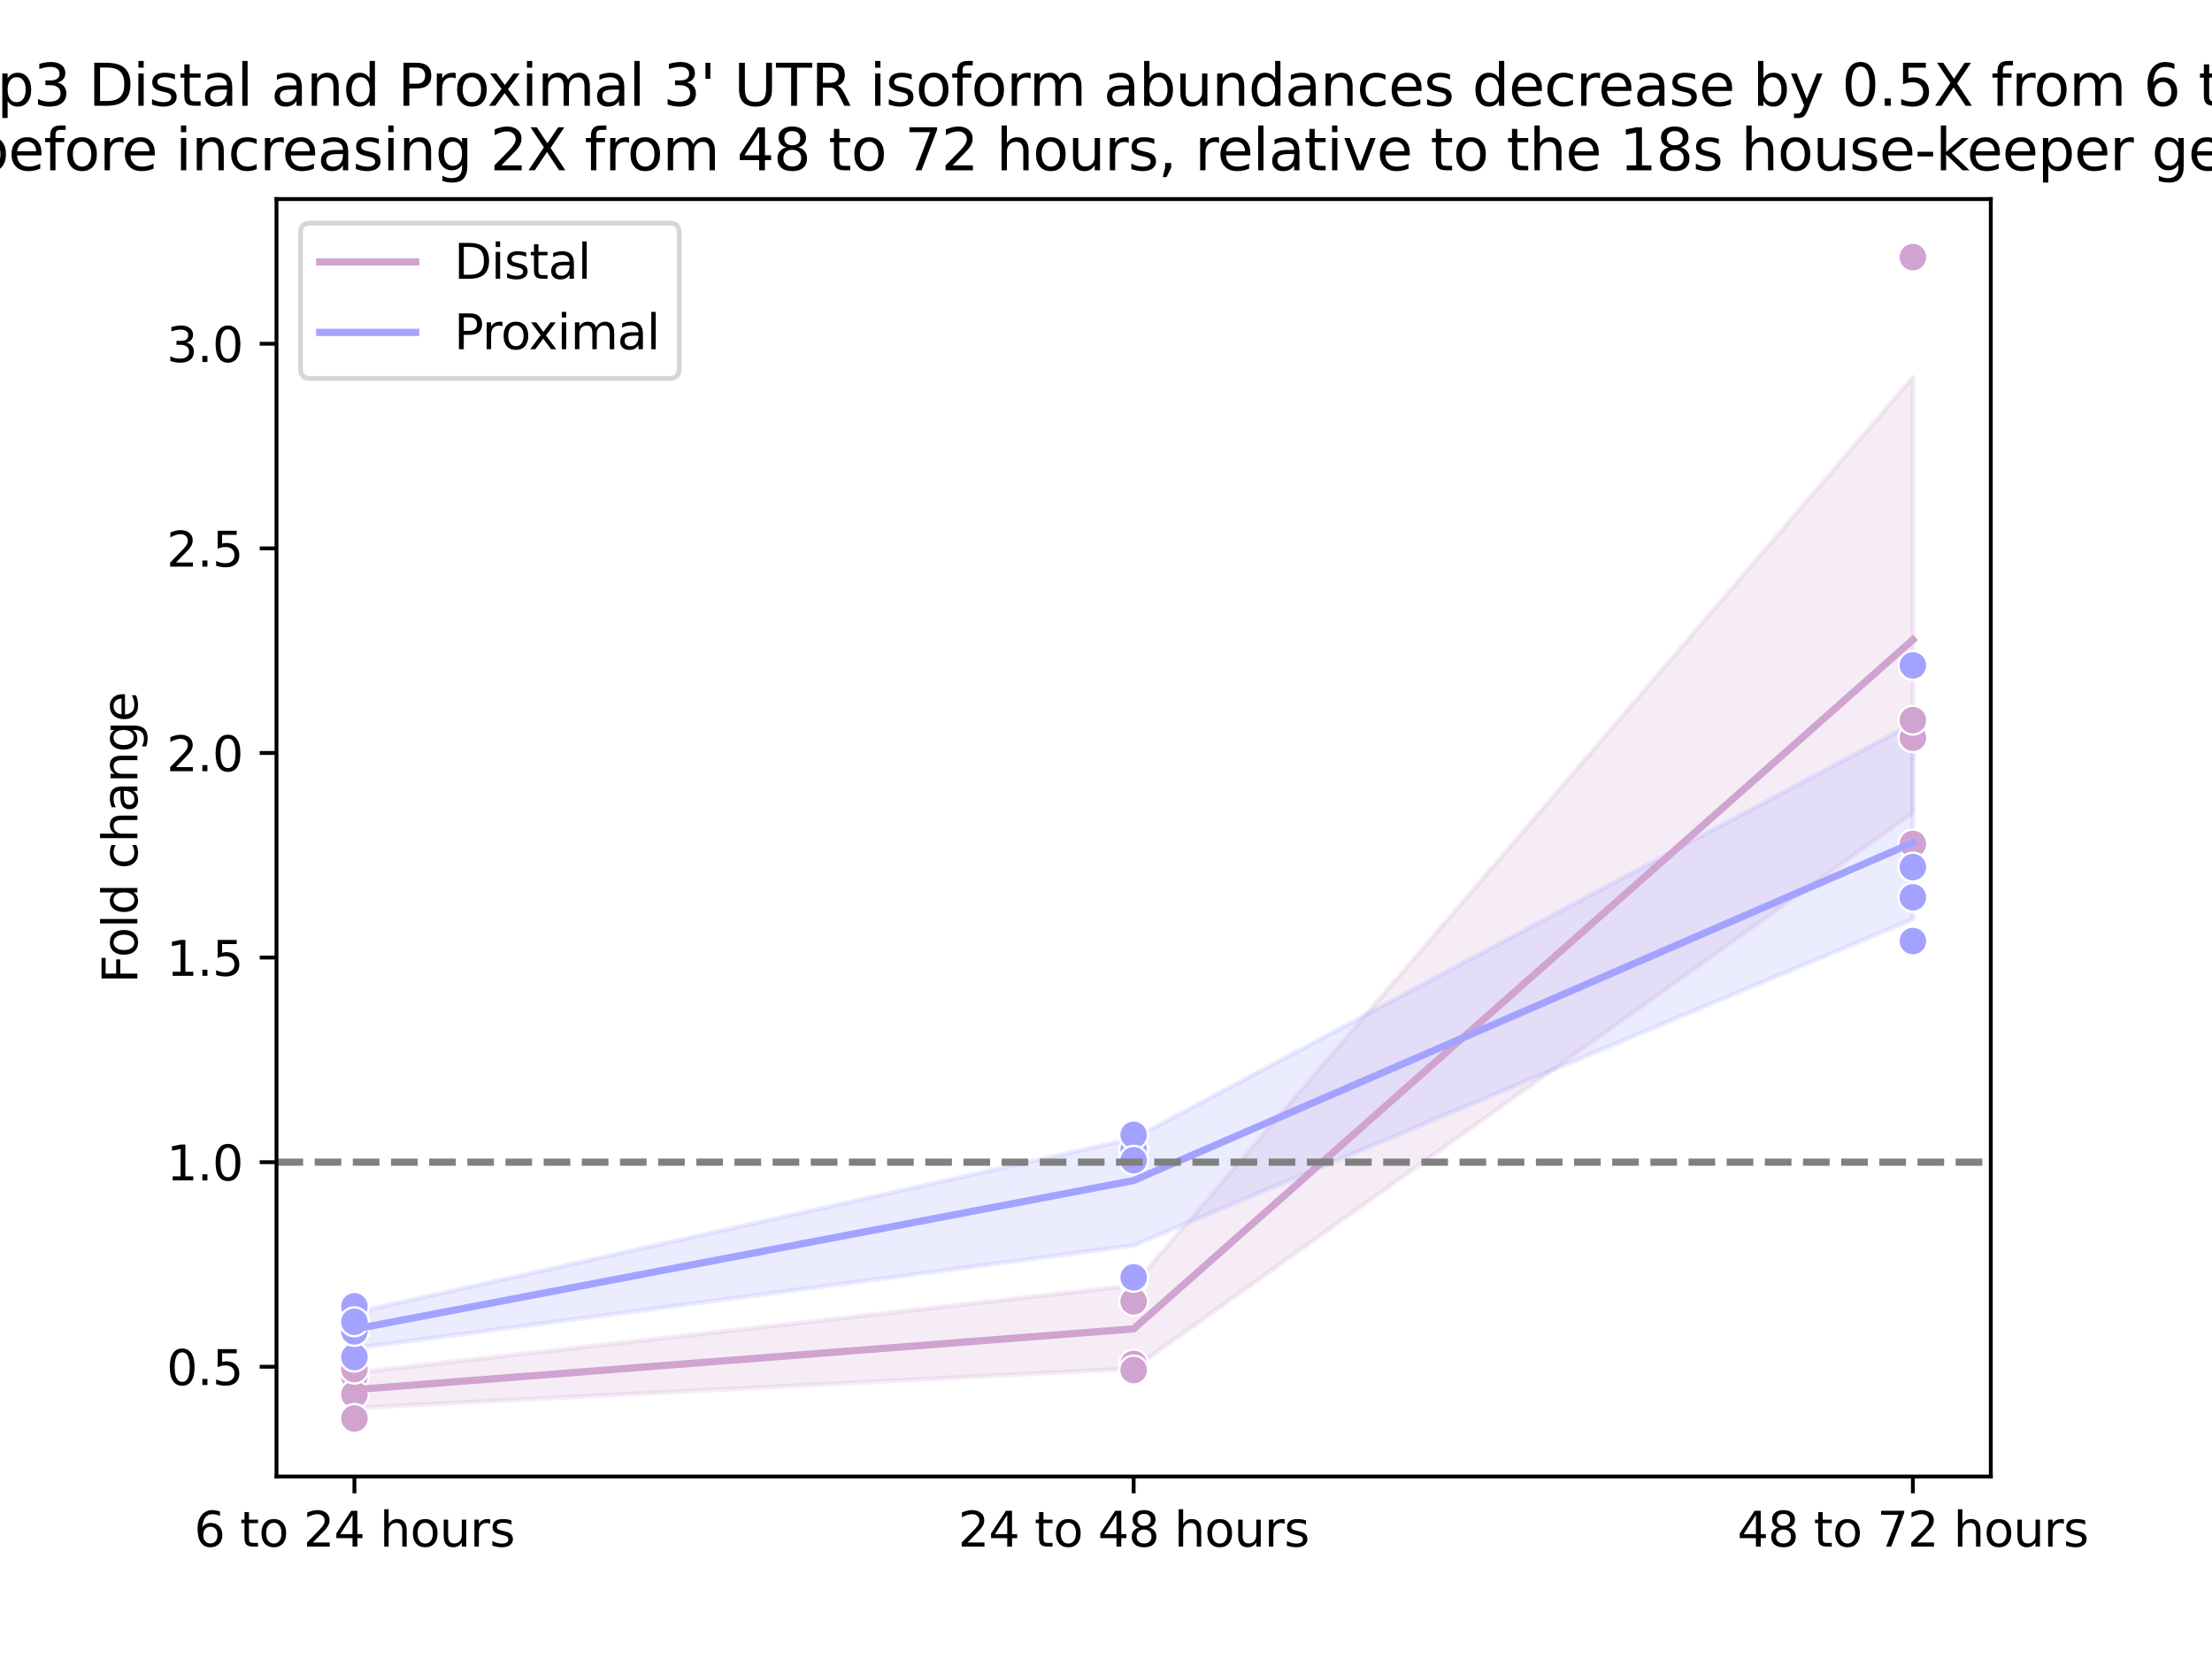 <?xml version="1.0" encoding="utf-8" standalone="no"?>
<!DOCTYPE svg PUBLIC "-//W3C//DTD SVG 1.1//EN"
  "http://www.w3.org/Graphics/SVG/1.1/DTD/svg11.dtd">
<svg xmlns:xlink="http://www.w3.org/1999/xlink" width="460.8pt" height="345.6pt" viewBox="0 0 460.8 345.6" xmlns="http://www.w3.org/2000/svg" version="1.1">
 <defs>
  <style type="text/css">*{stroke-linejoin: round; stroke-linecap: butt}</style>
 </defs>
 <g id="figure_1">
  <g id="patch_1">
   <path d="M 0 345.6 
L 460.8 345.6 
L 460.8 0 
L 0 0 
z
" style="fill: #ffffff"/>
  </g>
  <g id="axes_1">
   <g id="patch_2">
    <path d="M 57.6 307.584 
L 414.72 307.584 
L 414.72 41.472 
L 57.6 41.472 
z
" style="fill: #ffffff"/>
   </g>
   <g id="PolyCollection_1">
    <defs>
     <path id="m35fb2c16cd" d="M 73.833 -59.623 
L 73.833 -52.299 
L 236.16 -60.513 
L 398.487 -176.237 
L 398.487 -267.005 
L 398.487 -267.005 
L 236.16 -77.837 
L 73.833 -59.623 
z
" style="stroke: #d0a3d0; stroke-opacity: 0.2"/>
    </defs>
    <g clip-path="url(#p74c60b6337)">
     <use xlink:href="#m35fb2c16cd" x="0" y="345.6" style="fill: #d0a3d0; fill-opacity: 0.2; stroke: #d0a3d0; stroke-opacity: 0.2"/>
    </g>
   </g>
   <g id="PolyCollection_2">
    <defs>
     <path id="mc5a2e37a40" d="M 73.833 -72.16 
L 73.833 -64.731 
L 236.16 -86.161 
L 398.487 -154.117 
L 398.487 -194.907 
L 398.487 -194.907 
L 236.16 -108.422 
L 73.833 -72.16 
z
" style="stroke: #a3a3ff; stroke-opacity: 0.2"/>
    </defs>
    <g clip-path="url(#p74c60b6337)">
     <use xlink:href="#mc5a2e37a40" x="0" y="345.6" style="fill: #a3a3ff; fill-opacity: 0.2; stroke: #a3a3ff; stroke-opacity: 0.2"/>
    </g>
   </g>
   <g id="PathCollection_1">
    <defs>
     <path id="C0_0_36c696e60a" d="M 0 3 
C 0.796 3 1.559 2.684 2.121 2.121 
C 2.684 1.559 3 0.796 3 -0 
C 3 -0.796 2.684 -1.559 2.121 -2.121 
C 1.559 -2.684 0.796 -3 0 -3 
C -0.796 -3 -1.559 -2.684 -2.121 -2.121 
C -2.684 -1.559 -3 -0.796 -3 0 
C -3 0.796 -2.684 1.559 -2.121 2.121 
C -1.559 2.684 -0.796 3 0 3 
z
"/>
    </defs>
    <g clip-path="url(#p74c60b6337)">
     <use xlink:href="#C0_0_36c696e60a" x="73.833" y="286.741" style="fill: #d0a3d0; stroke: #ffffff; stroke-width: 0.48"/>
    </g>
    <g clip-path="url(#p74c60b6337)">
     <use xlink:href="#C0_0_36c696e60a" x="73.833" y="290.496" style="fill: #d0a3d0; stroke: #ffffff; stroke-width: 0.48"/>
    </g>
    <g clip-path="url(#p74c60b6337)">
     <use xlink:href="#C0_0_36c696e60a" x="73.833" y="285.212" style="fill: #d0a3d0; stroke: #ffffff; stroke-width: 0.48"/>
    </g>
    <g clip-path="url(#p74c60b6337)">
     <use xlink:href="#C0_0_36c696e60a" x="73.833" y="295.488" style="fill: #d0a3d0; stroke: #ffffff; stroke-width: 0.48"/>
    </g>
    <g clip-path="url(#p74c60b6337)">
     <use xlink:href="#C0_0_36c696e60a" x="73.833" y="282.707" style="fill: #a3a3ff; stroke: #ffffff; stroke-width: 0.48"/>
    </g>
    <g clip-path="url(#p74c60b6337)">
     <use xlink:href="#C0_0_36c696e60a" x="73.833" y="277.356" style="fill: #a3a3ff; stroke: #ffffff; stroke-width: 0.48"/>
    </g>
    <g clip-path="url(#p74c60b6337)">
     <use xlink:href="#C0_0_36c696e60a" x="73.833" y="272.135" style="fill: #a3a3ff; stroke: #ffffff; stroke-width: 0.48"/>
    </g>
    <g clip-path="url(#p74c60b6337)">
     <use xlink:href="#C0_0_36c696e60a" x="73.833" y="275.354" style="fill: #a3a3ff; stroke: #ffffff; stroke-width: 0.48"/>
    </g>
    <g clip-path="url(#p74c60b6337)">
     <use xlink:href="#C0_0_36c696e60a" x="236.16" y="284.128" style="fill: #d0a3d0; stroke: #ffffff; stroke-width: 0.48"/>
    </g>
    <g clip-path="url(#p74c60b6337)">
     <use xlink:href="#C0_0_36c696e60a" x="236.16" y="285.407" style="fill: #d0a3d0; stroke: #ffffff; stroke-width: 0.48"/>
    </g>
    <g clip-path="url(#p74c60b6337)">
     <use xlink:href="#C0_0_36c696e60a" x="236.16" y="266.649" style="fill: #d0a3d0; stroke: #ffffff; stroke-width: 0.48"/>
    </g>
    <g clip-path="url(#p74c60b6337)">
     <use xlink:href="#C0_0_36c696e60a" x="236.16" y="271.105" style="fill: #d0a3d0; stroke: #ffffff; stroke-width: 0.48"/>
    </g>
    <g clip-path="url(#p74c60b6337)">
     <use xlink:href="#C0_0_36c696e60a" x="236.16" y="239.502" style="fill: #a3a3ff; stroke: #ffffff; stroke-width: 0.48"/>
    </g>
    <g clip-path="url(#p74c60b6337)">
     <use xlink:href="#C0_0_36c696e60a" x="236.16" y="266.085" style="fill: #a3a3ff; stroke: #ffffff; stroke-width: 0.48"/>
    </g>
    <g clip-path="url(#p74c60b6337)">
     <use xlink:href="#C0_0_36c696e60a" x="236.16" y="236.404" style="fill: #a3a3ff; stroke: #ffffff; stroke-width: 0.48"/>
    </g>
    <g clip-path="url(#p74c60b6337)">
     <use xlink:href="#C0_0_36c696e60a" x="236.16" y="241.706" style="fill: #a3a3ff; stroke: #ffffff; stroke-width: 0.48"/>
    </g>
    <g clip-path="url(#p74c60b6337)">
     <use xlink:href="#C0_0_36c696e60a" x="398.487" y="53.568" style="fill: #d0a3d0; stroke: #ffffff; stroke-width: 0.48"/>
    </g>
    <g clip-path="url(#p74c60b6337)">
     <use xlink:href="#C0_0_36c696e60a" x="398.487" y="153.677" style="fill: #d0a3d0; stroke: #ffffff; stroke-width: 0.48"/>
    </g>
    <g clip-path="url(#p74c60b6337)">
     <use xlink:href="#C0_0_36c696e60a" x="398.487" y="150.027" style="fill: #d0a3d0; stroke: #ffffff; stroke-width: 0.48"/>
    </g>
    <g clip-path="url(#p74c60b6337)">
     <use xlink:href="#C0_0_36c696e60a" x="398.487" y="175.808" style="fill: #d0a3d0; stroke: #ffffff; stroke-width: 0.48"/>
    </g>
    <g clip-path="url(#p74c60b6337)">
     <use xlink:href="#C0_0_36c696e60a" x="398.487" y="138.613" style="fill: #a3a3ff; stroke: #ffffff; stroke-width: 0.48"/>
    </g>
    <g clip-path="url(#p74c60b6337)">
     <use xlink:href="#C0_0_36c696e60a" x="398.487" y="186.933" style="fill: #a3a3ff; stroke: #ffffff; stroke-width: 0.48"/>
    </g>
    <g clip-path="url(#p74c60b6337)">
     <use xlink:href="#C0_0_36c696e60a" x="398.487" y="180.631" style="fill: #a3a3ff; stroke: #ffffff; stroke-width: 0.48"/>
    </g>
    <g clip-path="url(#p74c60b6337)">
     <use xlink:href="#C0_0_36c696e60a" x="398.487" y="196.033" style="fill: #a3a3ff; stroke: #ffffff; stroke-width: 0.48"/>
    </g>
   </g>
   <g id="matplotlib.axis_1">
    <g id="xtick_1">
     <g id="line2d_1">
      <defs>
       <path id="m071489e83e" d="M 0 0 
L 0 3.5 
" style="stroke: #000000; stroke-width: 0.8"/>
      </defs>
      <g>
       <use xlink:href="#m071489e83e" x="73.833" y="307.584" style="stroke: #000000; stroke-width: 0.8"/>
      </g>
     </g>
     <g id="text_1">
      <!-- 6 to 24 hours -->
      <g transform="translate(40.445 322.182)scale(0.1 -0.1)">
       <defs>
        <path id="DejaVuSans-36" d="M 2113 2584 
Q 1688 2584 1439 2293 
Q 1191 2003 1191 1497 
Q 1191 994 1439 701 
Q 1688 409 2113 409 
Q 2538 409 2786 701 
Q 3034 994 3034 1497 
Q 3034 2003 2786 2293 
Q 2538 2584 2113 2584 
z
M 3366 4563 
L 3366 3988 
Q 3128 4100 2886 4159 
Q 2644 4219 2406 4219 
Q 1781 4219 1451 3797 
Q 1122 3375 1075 2522 
Q 1259 2794 1537 2939 
Q 1816 3084 2150 3084 
Q 2853 3084 3261 2657 
Q 3669 2231 3669 1497 
Q 3669 778 3244 343 
Q 2819 -91 2113 -91 
Q 1303 -91 875 529 
Q 447 1150 447 2328 
Q 447 3434 972 4092 
Q 1497 4750 2381 4750 
Q 2619 4750 2861 4703 
Q 3103 4656 3366 4563 
z
" transform="scale(0.016)"/>
        <path id="DejaVuSans-20" transform="scale(0.016)"/>
        <path id="DejaVuSans-74" d="M 1172 4494 
L 1172 3500 
L 2356 3500 
L 2356 3053 
L 1172 3053 
L 1172 1153 
Q 1172 725 1289 603 
Q 1406 481 1766 481 
L 2356 481 
L 2356 0 
L 1766 0 
Q 1100 0 847 248 
Q 594 497 594 1153 
L 594 3053 
L 172 3053 
L 172 3500 
L 594 3500 
L 594 4494 
L 1172 4494 
z
" transform="scale(0.016)"/>
        <path id="DejaVuSans-6f" d="M 1959 3097 
Q 1497 3097 1228 2736 
Q 959 2375 959 1747 
Q 959 1119 1226 758 
Q 1494 397 1959 397 
Q 2419 397 2687 759 
Q 2956 1122 2956 1747 
Q 2956 2369 2687 2733 
Q 2419 3097 1959 3097 
z
M 1959 3584 
Q 2709 3584 3137 3096 
Q 3566 2609 3566 1747 
Q 3566 888 3137 398 
Q 2709 -91 1959 -91 
Q 1206 -91 779 398 
Q 353 888 353 1747 
Q 353 2609 779 3096 
Q 1206 3584 1959 3584 
z
" transform="scale(0.016)"/>
        <path id="DejaVuSans-32" d="M 1228 531 
L 3431 531 
L 3431 0 
L 469 0 
L 469 531 
Q 828 903 1448 1529 
Q 2069 2156 2228 2338 
Q 2531 2678 2651 2914 
Q 2772 3150 2772 3378 
Q 2772 3750 2511 3984 
Q 2250 4219 1831 4219 
Q 1534 4219 1204 4116 
Q 875 4013 500 3803 
L 500 4441 
Q 881 4594 1212 4672 
Q 1544 4750 1819 4750 
Q 2544 4750 2975 4387 
Q 3406 4025 3406 3419 
Q 3406 3131 3298 2873 
Q 3191 2616 2906 2266 
Q 2828 2175 2409 1742 
Q 1991 1309 1228 531 
z
" transform="scale(0.016)"/>
        <path id="DejaVuSans-34" d="M 2419 4116 
L 825 1625 
L 2419 1625 
L 2419 4116 
z
M 2253 4666 
L 3047 4666 
L 3047 1625 
L 3713 1625 
L 3713 1100 
L 3047 1100 
L 3047 0 
L 2419 0 
L 2419 1100 
L 313 1100 
L 313 1709 
L 2253 4666 
z
" transform="scale(0.016)"/>
        <path id="DejaVuSans-68" d="M 3513 2113 
L 3513 0 
L 2938 0 
L 2938 2094 
Q 2938 2591 2744 2837 
Q 2550 3084 2163 3084 
Q 1697 3084 1428 2787 
Q 1159 2491 1159 1978 
L 1159 0 
L 581 0 
L 581 4863 
L 1159 4863 
L 1159 2956 
Q 1366 3272 1645 3428 
Q 1925 3584 2291 3584 
Q 2894 3584 3203 3211 
Q 3513 2838 3513 2113 
z
" transform="scale(0.016)"/>
        <path id="DejaVuSans-75" d="M 544 1381 
L 544 3500 
L 1119 3500 
L 1119 1403 
Q 1119 906 1312 657 
Q 1506 409 1894 409 
Q 2359 409 2629 706 
Q 2900 1003 2900 1516 
L 2900 3500 
L 3475 3500 
L 3475 0 
L 2900 0 
L 2900 538 
Q 2691 219 2414 64 
Q 2138 -91 1772 -91 
Q 1169 -91 856 284 
Q 544 659 544 1381 
z
M 1991 3584 
L 1991 3584 
z
" transform="scale(0.016)"/>
        <path id="DejaVuSans-72" d="M 2631 2963 
Q 2534 3019 2420 3045 
Q 2306 3072 2169 3072 
Q 1681 3072 1420 2755 
Q 1159 2438 1159 1844 
L 1159 0 
L 581 0 
L 581 3500 
L 1159 3500 
L 1159 2956 
Q 1341 3275 1631 3429 
Q 1922 3584 2338 3584 
Q 2397 3584 2469 3576 
Q 2541 3569 2628 3553 
L 2631 2963 
z
" transform="scale(0.016)"/>
        <path id="DejaVuSans-73" d="M 2834 3397 
L 2834 2853 
Q 2591 2978 2328 3040 
Q 2066 3103 1784 3103 
Q 1356 3103 1142 2972 
Q 928 2841 928 2578 
Q 928 2378 1081 2264 
Q 1234 2150 1697 2047 
L 1894 2003 
Q 2506 1872 2764 1633 
Q 3022 1394 3022 966 
Q 3022 478 2636 193 
Q 2250 -91 1575 -91 
Q 1294 -91 989 -36 
Q 684 19 347 128 
L 347 722 
Q 666 556 975 473 
Q 1284 391 1588 391 
Q 1994 391 2212 530 
Q 2431 669 2431 922 
Q 2431 1156 2273 1281 
Q 2116 1406 1581 1522 
L 1381 1569 
Q 847 1681 609 1914 
Q 372 2147 372 2553 
Q 372 3047 722 3315 
Q 1072 3584 1716 3584 
Q 2034 3584 2315 3537 
Q 2597 3491 2834 3397 
z
" transform="scale(0.016)"/>
       </defs>
       <use xlink:href="#DejaVuSans-36"/>
       <use xlink:href="#DejaVuSans-20" x="63.623"/>
       <use xlink:href="#DejaVuSans-74" x="95.41"/>
       <use xlink:href="#DejaVuSans-6f" x="134.619"/>
       <use xlink:href="#DejaVuSans-20" x="195.801"/>
       <use xlink:href="#DejaVuSans-32" x="227.588"/>
       <use xlink:href="#DejaVuSans-34" x="291.211"/>
       <use xlink:href="#DejaVuSans-20" x="354.834"/>
       <use xlink:href="#DejaVuSans-68" x="386.621"/>
       <use xlink:href="#DejaVuSans-6f" x="450"/>
       <use xlink:href="#DejaVuSans-75" x="511.182"/>
       <use xlink:href="#DejaVuSans-72" x="574.561"/>
       <use xlink:href="#DejaVuSans-73" x="615.674"/>
      </g>
     </g>
    </g>
    <g id="xtick_2">
     <g id="line2d_2">
      <g>
       <use xlink:href="#m071489e83e" x="236.16" y="307.584" style="stroke: #000000; stroke-width: 0.8"/>
      </g>
     </g>
     <g id="text_2">
      <!-- 24 to 48 hours -->
      <g transform="translate(199.591 322.182)scale(0.1 -0.1)">
       <defs>
        <path id="DejaVuSans-38" d="M 2034 2216 
Q 1584 2216 1326 1975 
Q 1069 1734 1069 1313 
Q 1069 891 1326 650 
Q 1584 409 2034 409 
Q 2484 409 2743 651 
Q 3003 894 3003 1313 
Q 3003 1734 2745 1975 
Q 2488 2216 2034 2216 
z
M 1403 2484 
Q 997 2584 770 2862 
Q 544 3141 544 3541 
Q 544 4100 942 4425 
Q 1341 4750 2034 4750 
Q 2731 4750 3128 4425 
Q 3525 4100 3525 3541 
Q 3525 3141 3298 2862 
Q 3072 2584 2669 2484 
Q 3125 2378 3379 2068 
Q 3634 1759 3634 1313 
Q 3634 634 3220 271 
Q 2806 -91 2034 -91 
Q 1263 -91 848 271 
Q 434 634 434 1313 
Q 434 1759 690 2068 
Q 947 2378 1403 2484 
z
M 1172 3481 
Q 1172 3119 1398 2916 
Q 1625 2713 2034 2713 
Q 2441 2713 2670 2916 
Q 2900 3119 2900 3481 
Q 2900 3844 2670 4047 
Q 2441 4250 2034 4250 
Q 1625 4250 1398 4047 
Q 1172 3844 1172 3481 
z
" transform="scale(0.016)"/>
       </defs>
       <use xlink:href="#DejaVuSans-32"/>
       <use xlink:href="#DejaVuSans-34" x="63.623"/>
       <use xlink:href="#DejaVuSans-20" x="127.246"/>
       <use xlink:href="#DejaVuSans-74" x="159.033"/>
       <use xlink:href="#DejaVuSans-6f" x="198.242"/>
       <use xlink:href="#DejaVuSans-20" x="259.424"/>
       <use xlink:href="#DejaVuSans-34" x="291.211"/>
       <use xlink:href="#DejaVuSans-38" x="354.834"/>
       <use xlink:href="#DejaVuSans-20" x="418.457"/>
       <use xlink:href="#DejaVuSans-68" x="450.244"/>
       <use xlink:href="#DejaVuSans-6f" x="513.623"/>
       <use xlink:href="#DejaVuSans-75" x="574.805"/>
       <use xlink:href="#DejaVuSans-72" x="638.184"/>
       <use xlink:href="#DejaVuSans-73" x="679.297"/>
      </g>
     </g>
    </g>
    <g id="xtick_3">
     <g id="line2d_3">
      <g>
       <use xlink:href="#m071489e83e" x="398.487" y="307.584" style="stroke: #000000; stroke-width: 0.8"/>
      </g>
     </g>
     <g id="text_3">
      <!-- 48 to 72 hours -->
      <g transform="translate(361.919 322.182)scale(0.1 -0.1)">
       <defs>
        <path id="DejaVuSans-37" d="M 525 4666 
L 3525 4666 
L 3525 4397 
L 1831 0 
L 1172 0 
L 2766 4134 
L 525 4134 
L 525 4666 
z
" transform="scale(0.016)"/>
       </defs>
       <use xlink:href="#DejaVuSans-34"/>
       <use xlink:href="#DejaVuSans-38" x="63.623"/>
       <use xlink:href="#DejaVuSans-20" x="127.246"/>
       <use xlink:href="#DejaVuSans-74" x="159.033"/>
       <use xlink:href="#DejaVuSans-6f" x="198.242"/>
       <use xlink:href="#DejaVuSans-20" x="259.424"/>
       <use xlink:href="#DejaVuSans-37" x="291.211"/>
       <use xlink:href="#DejaVuSans-32" x="354.834"/>
       <use xlink:href="#DejaVuSans-20" x="418.457"/>
       <use xlink:href="#DejaVuSans-68" x="450.244"/>
       <use xlink:href="#DejaVuSans-6f" x="513.623"/>
       <use xlink:href="#DejaVuSans-75" x="574.805"/>
       <use xlink:href="#DejaVuSans-72" x="638.184"/>
       <use xlink:href="#DejaVuSans-73" x="679.297"/>
      </g>
     </g>
    </g>
   </g>
   <g id="matplotlib.axis_2">
    <g id="ytick_1">
     <g id="line2d_4">
      <defs>
       <path id="m591b61bafd" d="M 0 0 
L -3.5 0 
" style="stroke: #000000; stroke-width: 0.8"/>
      </defs>
      <g>
       <use xlink:href="#m591b61bafd" x="57.6" y="284.723" style="stroke: #000000; stroke-width: 0.8"/>
      </g>
     </g>
     <g id="text_4">
      <!-- 0.5 -->
      <g transform="translate(34.697 288.522)scale(0.1 -0.1)">
       <defs>
        <path id="DejaVuSans-30" d="M 2034 4250 
Q 1547 4250 1301 3770 
Q 1056 3291 1056 2328 
Q 1056 1369 1301 889 
Q 1547 409 2034 409 
Q 2525 409 2770 889 
Q 3016 1369 3016 2328 
Q 3016 3291 2770 3770 
Q 2525 4250 2034 4250 
z
M 2034 4750 
Q 2819 4750 3233 4129 
Q 3647 3509 3647 2328 
Q 3647 1150 3233 529 
Q 2819 -91 2034 -91 
Q 1250 -91 836 529 
Q 422 1150 422 2328 
Q 422 3509 836 4129 
Q 1250 4750 2034 4750 
z
" transform="scale(0.016)"/>
        <path id="DejaVuSans-2e" d="M 684 794 
L 1344 794 
L 1344 0 
L 684 0 
L 684 794 
z
" transform="scale(0.016)"/>
        <path id="DejaVuSans-35" d="M 691 4666 
L 3169 4666 
L 3169 4134 
L 1269 4134 
L 1269 2991 
Q 1406 3038 1543 3061 
Q 1681 3084 1819 3084 
Q 2600 3084 3056 2656 
Q 3513 2228 3513 1497 
Q 3513 744 3044 326 
Q 2575 -91 1722 -91 
Q 1428 -91 1123 -41 
Q 819 9 494 109 
L 494 744 
Q 775 591 1075 516 
Q 1375 441 1709 441 
Q 2250 441 2565 725 
Q 2881 1009 2881 1497 
Q 2881 1984 2565 2268 
Q 2250 2553 1709 2553 
Q 1456 2553 1204 2497 
Q 953 2441 691 2322 
L 691 4666 
z
" transform="scale(0.016)"/>
       </defs>
       <use xlink:href="#DejaVuSans-30"/>
       <use xlink:href="#DejaVuSans-2e" x="63.623"/>
       <use xlink:href="#DejaVuSans-35" x="95.41"/>
      </g>
     </g>
    </g>
    <g id="ytick_2">
     <g id="line2d_5">
      <g>
       <use xlink:href="#m591b61bafd" x="57.6" y="242.101" style="stroke: #000000; stroke-width: 0.8"/>
      </g>
     </g>
     <g id="text_5">
      <!-- 1.0 -->
      <g transform="translate(34.697 245.9)scale(0.1 -0.1)">
       <defs>
        <path id="DejaVuSans-31" d="M 794 531 
L 1825 531 
L 1825 4091 
L 703 3866 
L 703 4441 
L 1819 4666 
L 2450 4666 
L 2450 531 
L 3481 531 
L 3481 0 
L 794 0 
L 794 531 
z
" transform="scale(0.016)"/>
       </defs>
       <use xlink:href="#DejaVuSans-31"/>
       <use xlink:href="#DejaVuSans-2e" x="63.623"/>
       <use xlink:href="#DejaVuSans-30" x="95.41"/>
      </g>
     </g>
    </g>
    <g id="ytick_3">
     <g id="line2d_6">
      <g>
       <use xlink:href="#m591b61bafd" x="57.6" y="199.479" style="stroke: #000000; stroke-width: 0.8"/>
      </g>
     </g>
     <g id="text_6">
      <!-- 1.5 -->
      <g transform="translate(34.697 203.278)scale(0.1 -0.1)">
       <use xlink:href="#DejaVuSans-31"/>
       <use xlink:href="#DejaVuSans-2e" x="63.623"/>
       <use xlink:href="#DejaVuSans-35" x="95.41"/>
      </g>
     </g>
    </g>
    <g id="ytick_4">
     <g id="line2d_7">
      <g>
       <use xlink:href="#m591b61bafd" x="57.6" y="156.857" style="stroke: #000000; stroke-width: 0.8"/>
      </g>
     </g>
     <g id="text_7">
      <!-- 2.0 -->
      <g transform="translate(34.697 160.656)scale(0.1 -0.1)">
       <use xlink:href="#DejaVuSans-32"/>
       <use xlink:href="#DejaVuSans-2e" x="63.623"/>
       <use xlink:href="#DejaVuSans-30" x="95.41"/>
      </g>
     </g>
    </g>
    <g id="ytick_5">
     <g id="line2d_8">
      <g>
       <use xlink:href="#m591b61bafd" x="57.6" y="114.235" style="stroke: #000000; stroke-width: 0.8"/>
      </g>
     </g>
     <g id="text_8">
      <!-- 2.5 -->
      <g transform="translate(34.697 118.034)scale(0.1 -0.1)">
       <use xlink:href="#DejaVuSans-32"/>
       <use xlink:href="#DejaVuSans-2e" x="63.623"/>
       <use xlink:href="#DejaVuSans-35" x="95.41"/>
      </g>
     </g>
    </g>
    <g id="ytick_6">
     <g id="line2d_9">
      <g>
       <use xlink:href="#m591b61bafd" x="57.6" y="71.613" style="stroke: #000000; stroke-width: 0.8"/>
      </g>
     </g>
     <g id="text_9">
      <!-- 3.0 -->
      <g transform="translate(34.697 75.413)scale(0.1 -0.1)">
       <defs>
        <path id="DejaVuSans-33" d="M 2597 2516 
Q 3050 2419 3304 2112 
Q 3559 1806 3559 1356 
Q 3559 666 3084 287 
Q 2609 -91 1734 -91 
Q 1441 -91 1130 -33 
Q 819 25 488 141 
L 488 750 
Q 750 597 1062 519 
Q 1375 441 1716 441 
Q 2309 441 2620 675 
Q 2931 909 2931 1356 
Q 2931 1769 2642 2001 
Q 2353 2234 1838 2234 
L 1294 2234 
L 1294 2753 
L 1863 2753 
Q 2328 2753 2575 2939 
Q 2822 3125 2822 3475 
Q 2822 3834 2567 4026 
Q 2313 4219 1838 4219 
Q 1578 4219 1281 4162 
Q 984 4106 628 3988 
L 628 4550 
Q 988 4650 1302 4700 
Q 1616 4750 1894 4750 
Q 2613 4750 3031 4423 
Q 3450 4097 3450 3541 
Q 3450 3153 3228 2886 
Q 3006 2619 2597 2516 
z
" transform="scale(0.016)"/>
       </defs>
       <use xlink:href="#DejaVuSans-33"/>
       <use xlink:href="#DejaVuSans-2e" x="63.623"/>
       <use xlink:href="#DejaVuSans-30" x="95.41"/>
      </g>
     </g>
    </g>
    <g id="text_10">
     <!-- Fold change -->
     <g transform="translate(28.617 204.836)rotate(-90)scale(0.1 -0.1)">
      <defs>
       <path id="DejaVuSans-46" d="M 628 4666 
L 3309 4666 
L 3309 4134 
L 1259 4134 
L 1259 2759 
L 3109 2759 
L 3109 2228 
L 1259 2228 
L 1259 0 
L 628 0 
L 628 4666 
z
" transform="scale(0.016)"/>
       <path id="DejaVuSans-6c" d="M 603 4863 
L 1178 4863 
L 1178 0 
L 603 0 
L 603 4863 
z
" transform="scale(0.016)"/>
       <path id="DejaVuSans-64" d="M 2906 2969 
L 2906 4863 
L 3481 4863 
L 3481 0 
L 2906 0 
L 2906 525 
Q 2725 213 2448 61 
Q 2172 -91 1784 -91 
Q 1150 -91 751 415 
Q 353 922 353 1747 
Q 353 2572 751 3078 
Q 1150 3584 1784 3584 
Q 2172 3584 2448 3432 
Q 2725 3281 2906 2969 
z
M 947 1747 
Q 947 1113 1208 752 
Q 1469 391 1925 391 
Q 2381 391 2643 752 
Q 2906 1113 2906 1747 
Q 2906 2381 2643 2742 
Q 2381 3103 1925 3103 
Q 1469 3103 1208 2742 
Q 947 2381 947 1747 
z
" transform="scale(0.016)"/>
       <path id="DejaVuSans-63" d="M 3122 3366 
L 3122 2828 
Q 2878 2963 2633 3030 
Q 2388 3097 2138 3097 
Q 1578 3097 1268 2742 
Q 959 2388 959 1747 
Q 959 1106 1268 751 
Q 1578 397 2138 397 
Q 2388 397 2633 464 
Q 2878 531 3122 666 
L 3122 134 
Q 2881 22 2623 -34 
Q 2366 -91 2075 -91 
Q 1284 -91 818 406 
Q 353 903 353 1747 
Q 353 2603 823 3093 
Q 1294 3584 2113 3584 
Q 2378 3584 2631 3529 
Q 2884 3475 3122 3366 
z
" transform="scale(0.016)"/>
       <path id="DejaVuSans-61" d="M 2194 1759 
Q 1497 1759 1228 1600 
Q 959 1441 959 1056 
Q 959 750 1161 570 
Q 1363 391 1709 391 
Q 2188 391 2477 730 
Q 2766 1069 2766 1631 
L 2766 1759 
L 2194 1759 
z
M 3341 1997 
L 3341 0 
L 2766 0 
L 2766 531 
Q 2569 213 2275 61 
Q 1981 -91 1556 -91 
Q 1019 -91 701 211 
Q 384 513 384 1019 
Q 384 1609 779 1909 
Q 1175 2209 1959 2209 
L 2766 2209 
L 2766 2266 
Q 2766 2663 2505 2880 
Q 2244 3097 1772 3097 
Q 1472 3097 1187 3025 
Q 903 2953 641 2809 
L 641 3341 
Q 956 3463 1253 3523 
Q 1550 3584 1831 3584 
Q 2591 3584 2966 3190 
Q 3341 2797 3341 1997 
z
" transform="scale(0.016)"/>
       <path id="DejaVuSans-6e" d="M 3513 2113 
L 3513 0 
L 2938 0 
L 2938 2094 
Q 2938 2591 2744 2837 
Q 2550 3084 2163 3084 
Q 1697 3084 1428 2787 
Q 1159 2491 1159 1978 
L 1159 0 
L 581 0 
L 581 3500 
L 1159 3500 
L 1159 2956 
Q 1366 3272 1645 3428 
Q 1925 3584 2291 3584 
Q 2894 3584 3203 3211 
Q 3513 2838 3513 2113 
z
" transform="scale(0.016)"/>
       <path id="DejaVuSans-67" d="M 2906 1791 
Q 2906 2416 2648 2759 
Q 2391 3103 1925 3103 
Q 1463 3103 1205 2759 
Q 947 2416 947 1791 
Q 947 1169 1205 825 
Q 1463 481 1925 481 
Q 2391 481 2648 825 
Q 2906 1169 2906 1791 
z
M 3481 434 
Q 3481 -459 3084 -895 
Q 2688 -1331 1869 -1331 
Q 1566 -1331 1297 -1286 
Q 1028 -1241 775 -1147 
L 775 -588 
Q 1028 -725 1275 -790 
Q 1522 -856 1778 -856 
Q 2344 -856 2625 -561 
Q 2906 -266 2906 331 
L 2906 616 
Q 2728 306 2450 153 
Q 2172 0 1784 0 
Q 1141 0 747 490 
Q 353 981 353 1791 
Q 353 2603 747 3093 
Q 1141 3584 1784 3584 
Q 2172 3584 2450 3431 
Q 2728 3278 2906 2969 
L 2906 3500 
L 3481 3500 
L 3481 434 
z
" transform="scale(0.016)"/>
       <path id="DejaVuSans-65" d="M 3597 1894 
L 3597 1613 
L 953 1613 
Q 991 1019 1311 708 
Q 1631 397 2203 397 
Q 2534 397 2845 478 
Q 3156 559 3463 722 
L 3463 178 
Q 3153 47 2828 -22 
Q 2503 -91 2169 -91 
Q 1331 -91 842 396 
Q 353 884 353 1716 
Q 353 2575 817 3079 
Q 1281 3584 2069 3584 
Q 2775 3584 3186 3129 
Q 3597 2675 3597 1894 
z
M 3022 2063 
Q 3016 2534 2758 2815 
Q 2500 3097 2075 3097 
Q 1594 3097 1305 2825 
Q 1016 2553 972 2059 
L 3022 2063 
z
" transform="scale(0.016)"/>
      </defs>
      <use xlink:href="#DejaVuSans-46"/>
      <use xlink:href="#DejaVuSans-6f" x="53.895"/>
      <use xlink:href="#DejaVuSans-6c" x="115.076"/>
      <use xlink:href="#DejaVuSans-64" x="142.859"/>
      <use xlink:href="#DejaVuSans-20" x="206.336"/>
      <use xlink:href="#DejaVuSans-63" x="238.123"/>
      <use xlink:href="#DejaVuSans-68" x="293.104"/>
      <use xlink:href="#DejaVuSans-61" x="356.482"/>
      <use xlink:href="#DejaVuSans-6e" x="417.762"/>
      <use xlink:href="#DejaVuSans-67" x="481.141"/>
      <use xlink:href="#DejaVuSans-65" x="544.617"/>
     </g>
    </g>
   </g>
   <g id="line2d_10">
    <path d="M 73.833 289.485 
L 236.16 276.822 
L 398.487 133.27 
" clip-path="url(#p74c60b6337)" style="fill: none; stroke: #d0a3d0; stroke-width: 1.5; stroke-linecap: square"/>
   </g>
   <g id="line2d_11">
    <path d="M 73.833 276.888 
L 236.16 245.924 
L 398.487 175.553 
" clip-path="url(#p74c60b6337)" style="fill: none; stroke: #a3a3ff; stroke-width: 1.5; stroke-linecap: square"/>
   </g>
   <g id="line2d_12"/>
   <g id="line2d_13"/>
   <g id="line2d_14">
    <path d="M 57.6 242.101 
L 414.72 242.101 
" clip-path="url(#p74c60b6337)" style="fill: none; stroke-dasharray: 5.55,2.4; stroke-dashoffset: 0; stroke: #808080; stroke-width: 1.5"/>
   </g>
   <g id="patch_3">
    <path d="M 57.6 307.584 
L 57.6 41.472 
" style="fill: none; stroke: #000000; stroke-width: 0.8; stroke-linejoin: miter; stroke-linecap: square"/>
   </g>
   <g id="patch_4">
    <path d="M 414.72 307.584 
L 414.72 41.472 
" style="fill: none; stroke: #000000; stroke-width: 0.8; stroke-linejoin: miter; stroke-linecap: square"/>
   </g>
   <g id="patch_5">
    <path d="M 57.6 307.584 
L 414.72 307.584 
" style="fill: none; stroke: #000000; stroke-width: 0.8; stroke-linejoin: miter; stroke-linecap: square"/>
   </g>
   <g id="patch_6">
    <path d="M 57.6 41.472 
L 414.72 41.472 
" style="fill: none; stroke: #000000; stroke-width: 0.8; stroke-linejoin: miter; stroke-linecap: square"/>
   </g>
   <g id="text_11">
    <!--  -->
    <g transform="translate(236.16 8.597)scale(0.12 -0.12)"/>
    <!-- Both Timp3 Distal and Proximal 3' UTR isoform abundances decrease by 0.5X from 6 to 24 hours -->
    <g transform="translate(-54.313 22.035)scale(0.12 -0.12)">
     <defs>
      <path id="DejaVuSans-42" d="M 1259 2228 
L 1259 519 
L 2272 519 
Q 2781 519 3026 730 
Q 3272 941 3272 1375 
Q 3272 1813 3026 2020 
Q 2781 2228 2272 2228 
L 1259 2228 
z
M 1259 4147 
L 1259 2741 
L 2194 2741 
Q 2656 2741 2882 2914 
Q 3109 3088 3109 3444 
Q 3109 3797 2882 3972 
Q 2656 4147 2194 4147 
L 1259 4147 
z
M 628 4666 
L 2241 4666 
Q 2963 4666 3353 4366 
Q 3744 4066 3744 3513 
Q 3744 3084 3544 2831 
Q 3344 2578 2956 2516 
Q 3422 2416 3680 2098 
Q 3938 1781 3938 1306 
Q 3938 681 3513 340 
Q 3088 0 2303 0 
L 628 0 
L 628 4666 
z
" transform="scale(0.016)"/>
      <path id="DejaVuSans-54" d="M -19 4666 
L 3928 4666 
L 3928 4134 
L 2272 4134 
L 2272 0 
L 1638 0 
L 1638 4134 
L -19 4134 
L -19 4666 
z
" transform="scale(0.016)"/>
      <path id="DejaVuSans-69" d="M 603 3500 
L 1178 3500 
L 1178 0 
L 603 0 
L 603 3500 
z
M 603 4863 
L 1178 4863 
L 1178 4134 
L 603 4134 
L 603 4863 
z
" transform="scale(0.016)"/>
      <path id="DejaVuSans-6d" d="M 3328 2828 
Q 3544 3216 3844 3400 
Q 4144 3584 4550 3584 
Q 5097 3584 5394 3201 
Q 5691 2819 5691 2113 
L 5691 0 
L 5113 0 
L 5113 2094 
Q 5113 2597 4934 2840 
Q 4756 3084 4391 3084 
Q 3944 3084 3684 2787 
Q 3425 2491 3425 1978 
L 3425 0 
L 2847 0 
L 2847 2094 
Q 2847 2600 2669 2842 
Q 2491 3084 2119 3084 
Q 1678 3084 1418 2786 
Q 1159 2488 1159 1978 
L 1159 0 
L 581 0 
L 581 3500 
L 1159 3500 
L 1159 2956 
Q 1356 3278 1631 3431 
Q 1906 3584 2284 3584 
Q 2666 3584 2933 3390 
Q 3200 3197 3328 2828 
z
" transform="scale(0.016)"/>
      <path id="DejaVuSans-70" d="M 1159 525 
L 1159 -1331 
L 581 -1331 
L 581 3500 
L 1159 3500 
L 1159 2969 
Q 1341 3281 1617 3432 
Q 1894 3584 2278 3584 
Q 2916 3584 3314 3078 
Q 3713 2572 3713 1747 
Q 3713 922 3314 415 
Q 2916 -91 2278 -91 
Q 1894 -91 1617 61 
Q 1341 213 1159 525 
z
M 3116 1747 
Q 3116 2381 2855 2742 
Q 2594 3103 2138 3103 
Q 1681 3103 1420 2742 
Q 1159 2381 1159 1747 
Q 1159 1113 1420 752 
Q 1681 391 2138 391 
Q 2594 391 2855 752 
Q 3116 1113 3116 1747 
z
" transform="scale(0.016)"/>
      <path id="DejaVuSans-44" d="M 1259 4147 
L 1259 519 
L 2022 519 
Q 2988 519 3436 956 
Q 3884 1394 3884 2338 
Q 3884 3275 3436 3711 
Q 2988 4147 2022 4147 
L 1259 4147 
z
M 628 4666 
L 1925 4666 
Q 3281 4666 3915 4102 
Q 4550 3538 4550 2338 
Q 4550 1131 3912 565 
Q 3275 0 1925 0 
L 628 0 
L 628 4666 
z
" transform="scale(0.016)"/>
      <path id="DejaVuSans-50" d="M 1259 4147 
L 1259 2394 
L 2053 2394 
Q 2494 2394 2734 2622 
Q 2975 2850 2975 3272 
Q 2975 3691 2734 3919 
Q 2494 4147 2053 4147 
L 1259 4147 
z
M 628 4666 
L 2053 4666 
Q 2838 4666 3239 4311 
Q 3641 3956 3641 3272 
Q 3641 2581 3239 2228 
Q 2838 1875 2053 1875 
L 1259 1875 
L 1259 0 
L 628 0 
L 628 4666 
z
" transform="scale(0.016)"/>
      <path id="DejaVuSans-78" d="M 3513 3500 
L 2247 1797 
L 3578 0 
L 2900 0 
L 1881 1375 
L 863 0 
L 184 0 
L 1544 1831 
L 300 3500 
L 978 3500 
L 1906 2253 
L 2834 3500 
L 3513 3500 
z
" transform="scale(0.016)"/>
      <path id="DejaVuSans-27" d="M 1147 4666 
L 1147 2931 
L 616 2931 
L 616 4666 
L 1147 4666 
z
" transform="scale(0.016)"/>
      <path id="DejaVuSans-55" d="M 556 4666 
L 1191 4666 
L 1191 1831 
Q 1191 1081 1462 751 
Q 1734 422 2344 422 
Q 2950 422 3222 751 
Q 3494 1081 3494 1831 
L 3494 4666 
L 4128 4666 
L 4128 1753 
Q 4128 841 3676 375 
Q 3225 -91 2344 -91 
Q 1459 -91 1007 375 
Q 556 841 556 1753 
L 556 4666 
z
" transform="scale(0.016)"/>
      <path id="DejaVuSans-52" d="M 2841 2188 
Q 3044 2119 3236 1894 
Q 3428 1669 3622 1275 
L 4263 0 
L 3584 0 
L 2988 1197 
Q 2756 1666 2539 1819 
Q 2322 1972 1947 1972 
L 1259 1972 
L 1259 0 
L 628 0 
L 628 4666 
L 2053 4666 
Q 2853 4666 3247 4331 
Q 3641 3997 3641 3322 
Q 3641 2881 3436 2590 
Q 3231 2300 2841 2188 
z
M 1259 4147 
L 1259 2491 
L 2053 2491 
Q 2509 2491 2742 2702 
Q 2975 2913 2975 3322 
Q 2975 3731 2742 3939 
Q 2509 4147 2053 4147 
L 1259 4147 
z
" transform="scale(0.016)"/>
      <path id="DejaVuSans-66" d="M 2375 4863 
L 2375 4384 
L 1825 4384 
Q 1516 4384 1395 4259 
Q 1275 4134 1275 3809 
L 1275 3500 
L 2222 3500 
L 2222 3053 
L 1275 3053 
L 1275 0 
L 697 0 
L 697 3053 
L 147 3053 
L 147 3500 
L 697 3500 
L 697 3744 
Q 697 4328 969 4595 
Q 1241 4863 1831 4863 
L 2375 4863 
z
" transform="scale(0.016)"/>
      <path id="DejaVuSans-62" d="M 3116 1747 
Q 3116 2381 2855 2742 
Q 2594 3103 2138 3103 
Q 1681 3103 1420 2742 
Q 1159 2381 1159 1747 
Q 1159 1113 1420 752 
Q 1681 391 2138 391 
Q 2594 391 2855 752 
Q 3116 1113 3116 1747 
z
M 1159 2969 
Q 1341 3281 1617 3432 
Q 1894 3584 2278 3584 
Q 2916 3584 3314 3078 
Q 3713 2572 3713 1747 
Q 3713 922 3314 415 
Q 2916 -91 2278 -91 
Q 1894 -91 1617 61 
Q 1341 213 1159 525 
L 1159 0 
L 581 0 
L 581 4863 
L 1159 4863 
L 1159 2969 
z
" transform="scale(0.016)"/>
      <path id="DejaVuSans-79" d="M 2059 -325 
Q 1816 -950 1584 -1140 
Q 1353 -1331 966 -1331 
L 506 -1331 
L 506 -850 
L 844 -850 
Q 1081 -850 1212 -737 
Q 1344 -625 1503 -206 
L 1606 56 
L 191 3500 
L 800 3500 
L 1894 763 
L 2988 3500 
L 3597 3500 
L 2059 -325 
z
" transform="scale(0.016)"/>
      <path id="DejaVuSans-58" d="M 403 4666 
L 1081 4666 
L 2241 2931 
L 3406 4666 
L 4084 4666 
L 2584 2425 
L 4184 0 
L 3506 0 
L 2194 1984 
L 872 0 
L 191 0 
L 1856 2491 
L 403 4666 
z
" transform="scale(0.016)"/>
     </defs>
     <use xlink:href="#DejaVuSans-42"/>
     <use xlink:href="#DejaVuSans-6f" x="68.604"/>
     <use xlink:href="#DejaVuSans-74" x="129.785"/>
     <use xlink:href="#DejaVuSans-68" x="168.994"/>
     <use xlink:href="#DejaVuSans-20" x="232.373"/>
     <use xlink:href="#DejaVuSans-54" x="264.16"/>
     <use xlink:href="#DejaVuSans-69" x="322.119"/>
     <use xlink:href="#DejaVuSans-6d" x="349.902"/>
     <use xlink:href="#DejaVuSans-70" x="447.314"/>
     <use xlink:href="#DejaVuSans-33" x="510.791"/>
     <use xlink:href="#DejaVuSans-20" x="574.414"/>
     <use xlink:href="#DejaVuSans-44" x="606.201"/>
     <use xlink:href="#DejaVuSans-69" x="683.203"/>
     <use xlink:href="#DejaVuSans-73" x="710.986"/>
     <use xlink:href="#DejaVuSans-74" x="763.086"/>
     <use xlink:href="#DejaVuSans-61" x="802.295"/>
     <use xlink:href="#DejaVuSans-6c" x="863.574"/>
     <use xlink:href="#DejaVuSans-20" x="891.357"/>
     <use xlink:href="#DejaVuSans-61" x="923.145"/>
     <use xlink:href="#DejaVuSans-6e" x="984.424"/>
     <use xlink:href="#DejaVuSans-64" x="1047.803"/>
     <use xlink:href="#DejaVuSans-20" x="1111.279"/>
     <use xlink:href="#DejaVuSans-50" x="1143.066"/>
     <use xlink:href="#DejaVuSans-72" x="1201.619"/>
     <use xlink:href="#DejaVuSans-6f" x="1240.482"/>
     <use xlink:href="#DejaVuSans-78" x="1298.539"/>
     <use xlink:href="#DejaVuSans-69" x="1357.719"/>
     <use xlink:href="#DejaVuSans-6d" x="1385.502"/>
     <use xlink:href="#DejaVuSans-61" x="1482.914"/>
     <use xlink:href="#DejaVuSans-6c" x="1544.193"/>
     <use xlink:href="#DejaVuSans-20" x="1571.977"/>
     <use xlink:href="#DejaVuSans-33" x="1603.764"/>
     <use xlink:href="#DejaVuSans-27" x="1667.387"/>
     <use xlink:href="#DejaVuSans-20" x="1694.877"/>
     <use xlink:href="#DejaVuSans-55" x="1726.664"/>
     <use xlink:href="#DejaVuSans-54" x="1799.857"/>
     <use xlink:href="#DejaVuSans-52" x="1860.941"/>
     <use xlink:href="#DejaVuSans-20" x="1930.424"/>
     <use xlink:href="#DejaVuSans-69" x="1962.211"/>
     <use xlink:href="#DejaVuSans-73" x="1989.994"/>
     <use xlink:href="#DejaVuSans-6f" x="2042.094"/>
     <use xlink:href="#DejaVuSans-66" x="2103.275"/>
     <use xlink:href="#DejaVuSans-6f" x="2138.48"/>
     <use xlink:href="#DejaVuSans-72" x="2199.662"/>
     <use xlink:href="#DejaVuSans-6d" x="2239.025"/>
     <use xlink:href="#DejaVuSans-20" x="2336.438"/>
     <use xlink:href="#DejaVuSans-61" x="2368.225"/>
     <use xlink:href="#DejaVuSans-62" x="2429.504"/>
     <use xlink:href="#DejaVuSans-75" x="2492.98"/>
     <use xlink:href="#DejaVuSans-6e" x="2556.359"/>
     <use xlink:href="#DejaVuSans-64" x="2619.738"/>
     <use xlink:href="#DejaVuSans-61" x="2683.215"/>
     <use xlink:href="#DejaVuSans-6e" x="2744.494"/>
     <use xlink:href="#DejaVuSans-63" x="2807.873"/>
     <use xlink:href="#DejaVuSans-65" x="2862.854"/>
     <use xlink:href="#DejaVuSans-73" x="2924.377"/>
     <use xlink:href="#DejaVuSans-20" x="2976.477"/>
     <use xlink:href="#DejaVuSans-64" x="3008.264"/>
     <use xlink:href="#DejaVuSans-65" x="3071.74"/>
     <use xlink:href="#DejaVuSans-63" x="3133.264"/>
     <use xlink:href="#DejaVuSans-72" x="3188.244"/>
     <use xlink:href="#DejaVuSans-65" x="3227.107"/>
     <use xlink:href="#DejaVuSans-61" x="3288.631"/>
     <use xlink:href="#DejaVuSans-73" x="3349.91"/>
     <use xlink:href="#DejaVuSans-65" x="3402.01"/>
     <use xlink:href="#DejaVuSans-20" x="3463.533"/>
     <use xlink:href="#DejaVuSans-62" x="3495.32"/>
     <use xlink:href="#DejaVuSans-79" x="3558.797"/>
     <use xlink:href="#DejaVuSans-20" x="3617.977"/>
     <use xlink:href="#DejaVuSans-30" x="3649.764"/>
     <use xlink:href="#DejaVuSans-2e" x="3713.387"/>
     <use xlink:href="#DejaVuSans-35" x="3745.174"/>
     <use xlink:href="#DejaVuSans-58" x="3808.797"/>
     <use xlink:href="#DejaVuSans-20" x="3877.303"/>
     <use xlink:href="#DejaVuSans-66" x="3909.09"/>
     <use xlink:href="#DejaVuSans-72" x="3944.295"/>
     <use xlink:href="#DejaVuSans-6f" x="3983.158"/>
     <use xlink:href="#DejaVuSans-6d" x="4044.34"/>
     <use xlink:href="#DejaVuSans-20" x="4141.752"/>
     <use xlink:href="#DejaVuSans-36" x="4173.539"/>
     <use xlink:href="#DejaVuSans-20" x="4237.162"/>
     <use xlink:href="#DejaVuSans-74" x="4268.949"/>
     <use xlink:href="#DejaVuSans-6f" x="4308.158"/>
     <use xlink:href="#DejaVuSans-20" x="4369.34"/>
     <use xlink:href="#DejaVuSans-32" x="4401.127"/>
     <use xlink:href="#DejaVuSans-34" x="4464.75"/>
     <use xlink:href="#DejaVuSans-20" x="4528.373"/>
     <use xlink:href="#DejaVuSans-68" x="4560.16"/>
     <use xlink:href="#DejaVuSans-6f" x="4623.539"/>
     <use xlink:href="#DejaVuSans-75" x="4684.721"/>
     <use xlink:href="#DejaVuSans-72" x="4748.1"/>
     <use xlink:href="#DejaVuSans-73" x="4789.213"/>
    </g>
    <!-- before increasing 2X from 48 to 72 hours, relative to the 18s house-keeper gene -->
    <g transform="translate(-5.888 35.472)scale(0.12 -0.12)">
     <defs>
      <path id="DejaVuSans-2c" d="M 750 794 
L 1409 794 
L 1409 256 
L 897 -744 
L 494 -744 
L 750 256 
L 750 794 
z
" transform="scale(0.016)"/>
      <path id="DejaVuSans-76" d="M 191 3500 
L 800 3500 
L 1894 563 
L 2988 3500 
L 3597 3500 
L 2284 0 
L 1503 0 
L 191 3500 
z
" transform="scale(0.016)"/>
      <path id="DejaVuSans-2d" d="M 313 2009 
L 1997 2009 
L 1997 1497 
L 313 1497 
L 313 2009 
z
" transform="scale(0.016)"/>
      <path id="DejaVuSans-6b" d="M 581 4863 
L 1159 4863 
L 1159 1991 
L 2875 3500 
L 3609 3500 
L 1753 1863 
L 3688 0 
L 2938 0 
L 1159 1709 
L 1159 0 
L 581 0 
L 581 4863 
z
" transform="scale(0.016)"/>
     </defs>
     <use xlink:href="#DejaVuSans-62"/>
     <use xlink:href="#DejaVuSans-65" x="63.477"/>
     <use xlink:href="#DejaVuSans-66" x="125"/>
     <use xlink:href="#DejaVuSans-6f" x="160.205"/>
     <use xlink:href="#DejaVuSans-72" x="221.387"/>
     <use xlink:href="#DejaVuSans-65" x="260.25"/>
     <use xlink:href="#DejaVuSans-20" x="321.773"/>
     <use xlink:href="#DejaVuSans-69" x="353.561"/>
     <use xlink:href="#DejaVuSans-6e" x="381.344"/>
     <use xlink:href="#DejaVuSans-63" x="444.723"/>
     <use xlink:href="#DejaVuSans-72" x="499.703"/>
     <use xlink:href="#DejaVuSans-65" x="538.566"/>
     <use xlink:href="#DejaVuSans-61" x="600.09"/>
     <use xlink:href="#DejaVuSans-73" x="661.369"/>
     <use xlink:href="#DejaVuSans-69" x="713.469"/>
     <use xlink:href="#DejaVuSans-6e" x="741.252"/>
     <use xlink:href="#DejaVuSans-67" x="804.631"/>
     <use xlink:href="#DejaVuSans-20" x="868.107"/>
     <use xlink:href="#DejaVuSans-32" x="899.895"/>
     <use xlink:href="#DejaVuSans-58" x="963.518"/>
     <use xlink:href="#DejaVuSans-20" x="1032.023"/>
     <use xlink:href="#DejaVuSans-66" x="1063.811"/>
     <use xlink:href="#DejaVuSans-72" x="1099.016"/>
     <use xlink:href="#DejaVuSans-6f" x="1137.879"/>
     <use xlink:href="#DejaVuSans-6d" x="1199.061"/>
     <use xlink:href="#DejaVuSans-20" x="1296.473"/>
     <use xlink:href="#DejaVuSans-34" x="1328.26"/>
     <use xlink:href="#DejaVuSans-38" x="1391.883"/>
     <use xlink:href="#DejaVuSans-20" x="1455.506"/>
     <use xlink:href="#DejaVuSans-74" x="1487.293"/>
     <use xlink:href="#DejaVuSans-6f" x="1526.502"/>
     <use xlink:href="#DejaVuSans-20" x="1587.684"/>
     <use xlink:href="#DejaVuSans-37" x="1619.471"/>
     <use xlink:href="#DejaVuSans-32" x="1683.094"/>
     <use xlink:href="#DejaVuSans-20" x="1746.717"/>
     <use xlink:href="#DejaVuSans-68" x="1778.504"/>
     <use xlink:href="#DejaVuSans-6f" x="1841.883"/>
     <use xlink:href="#DejaVuSans-75" x="1903.064"/>
     <use xlink:href="#DejaVuSans-72" x="1966.443"/>
     <use xlink:href="#DejaVuSans-73" x="2007.557"/>
     <use xlink:href="#DejaVuSans-2c" x="2059.656"/>
     <use xlink:href="#DejaVuSans-20" x="2091.443"/>
     <use xlink:href="#DejaVuSans-72" x="2123.23"/>
     <use xlink:href="#DejaVuSans-65" x="2162.094"/>
     <use xlink:href="#DejaVuSans-6c" x="2223.617"/>
     <use xlink:href="#DejaVuSans-61" x="2251.4"/>
     <use xlink:href="#DejaVuSans-74" x="2312.68"/>
     <use xlink:href="#DejaVuSans-69" x="2351.889"/>
     <use xlink:href="#DejaVuSans-76" x="2379.672"/>
     <use xlink:href="#DejaVuSans-65" x="2438.852"/>
     <use xlink:href="#DejaVuSans-20" x="2500.375"/>
     <use xlink:href="#DejaVuSans-74" x="2532.162"/>
     <use xlink:href="#DejaVuSans-6f" x="2571.371"/>
     <use xlink:href="#DejaVuSans-20" x="2632.553"/>
     <use xlink:href="#DejaVuSans-74" x="2664.34"/>
     <use xlink:href="#DejaVuSans-68" x="2703.549"/>
     <use xlink:href="#DejaVuSans-65" x="2766.928"/>
     <use xlink:href="#DejaVuSans-20" x="2828.451"/>
     <use xlink:href="#DejaVuSans-31" x="2860.238"/>
     <use xlink:href="#DejaVuSans-38" x="2923.861"/>
     <use xlink:href="#DejaVuSans-73" x="2987.484"/>
     <use xlink:href="#DejaVuSans-20" x="3039.584"/>
     <use xlink:href="#DejaVuSans-68" x="3071.371"/>
     <use xlink:href="#DejaVuSans-6f" x="3134.75"/>
     <use xlink:href="#DejaVuSans-75" x="3195.932"/>
     <use xlink:href="#DejaVuSans-73" x="3259.311"/>
     <use xlink:href="#DejaVuSans-65" x="3311.41"/>
     <use xlink:href="#DejaVuSans-2d" x="3372.934"/>
     <use xlink:href="#DejaVuSans-6b" x="3409.018"/>
     <use xlink:href="#DejaVuSans-65" x="3463.303"/>
     <use xlink:href="#DejaVuSans-65" x="3524.826"/>
     <use xlink:href="#DejaVuSans-70" x="3586.35"/>
     <use xlink:href="#DejaVuSans-65" x="3649.826"/>
     <use xlink:href="#DejaVuSans-72" x="3711.35"/>
     <use xlink:href="#DejaVuSans-20" x="3752.463"/>
     <use xlink:href="#DejaVuSans-67" x="3784.25"/>
     <use xlink:href="#DejaVuSans-65" x="3847.727"/>
     <use xlink:href="#DejaVuSans-6e" x="3909.25"/>
     <use xlink:href="#DejaVuSans-65" x="3972.629"/>
    </g>
   </g>
   <g id="legend_1">
    <g id="patch_7">
     <path d="M 64.6 78.828 
L 139.491 78.828 
Q 141.491 78.828 141.491 76.828 
L 141.491 48.472 
Q 141.491 46.472 139.491 46.472 
L 64.6 46.472 
Q 62.6 46.472 62.6 48.472 
L 62.6 76.828 
Q 62.6 78.828 64.6 78.828 
z
" style="fill: #ffffff; opacity: 0.8; stroke: #cccccc; stroke-linejoin: miter"/>
    </g>
    <g id="line2d_15">
     <path d="M 66.6 54.57 
L 76.6 54.57 
L 86.6 54.57 
" style="fill: none; stroke: #d0a3d0; stroke-width: 1.5; stroke-linecap: square"/>
    </g>
    <g id="text_12">
     <!-- Distal -->
     <g transform="translate(94.6 58.07)scale(0.1 -0.1)">
      <use xlink:href="#DejaVuSans-44"/>
      <use xlink:href="#DejaVuSans-69" x="77.002"/>
      <use xlink:href="#DejaVuSans-73" x="104.785"/>
      <use xlink:href="#DejaVuSans-74" x="156.885"/>
      <use xlink:href="#DejaVuSans-61" x="196.094"/>
      <use xlink:href="#DejaVuSans-6c" x="257.373"/>
     </g>
    </g>
    <g id="line2d_16">
     <path d="M 66.6 69.249 
L 76.6 69.249 
L 86.6 69.249 
" style="fill: none; stroke: #a3a3ff; stroke-width: 1.5; stroke-linecap: square"/>
    </g>
    <g id="text_13">
     <!-- Proximal -->
     <g transform="translate(94.6 72.749)scale(0.1 -0.1)">
      <use xlink:href="#DejaVuSans-50"/>
      <use xlink:href="#DejaVuSans-72" x="58.553"/>
      <use xlink:href="#DejaVuSans-6f" x="97.416"/>
      <use xlink:href="#DejaVuSans-78" x="155.473"/>
      <use xlink:href="#DejaVuSans-69" x="214.652"/>
      <use xlink:href="#DejaVuSans-6d" x="242.436"/>
      <use xlink:href="#DejaVuSans-61" x="339.848"/>
      <use xlink:href="#DejaVuSans-6c" x="401.127"/>
     </g>
    </g>
   </g>
  </g>
 </g>
 <defs>
  <clipPath id="p74c60b6337">
   <rect x="57.6" y="41.472" width="357.12" height="266.112"/>
  </clipPath>
 </defs>
</svg>
